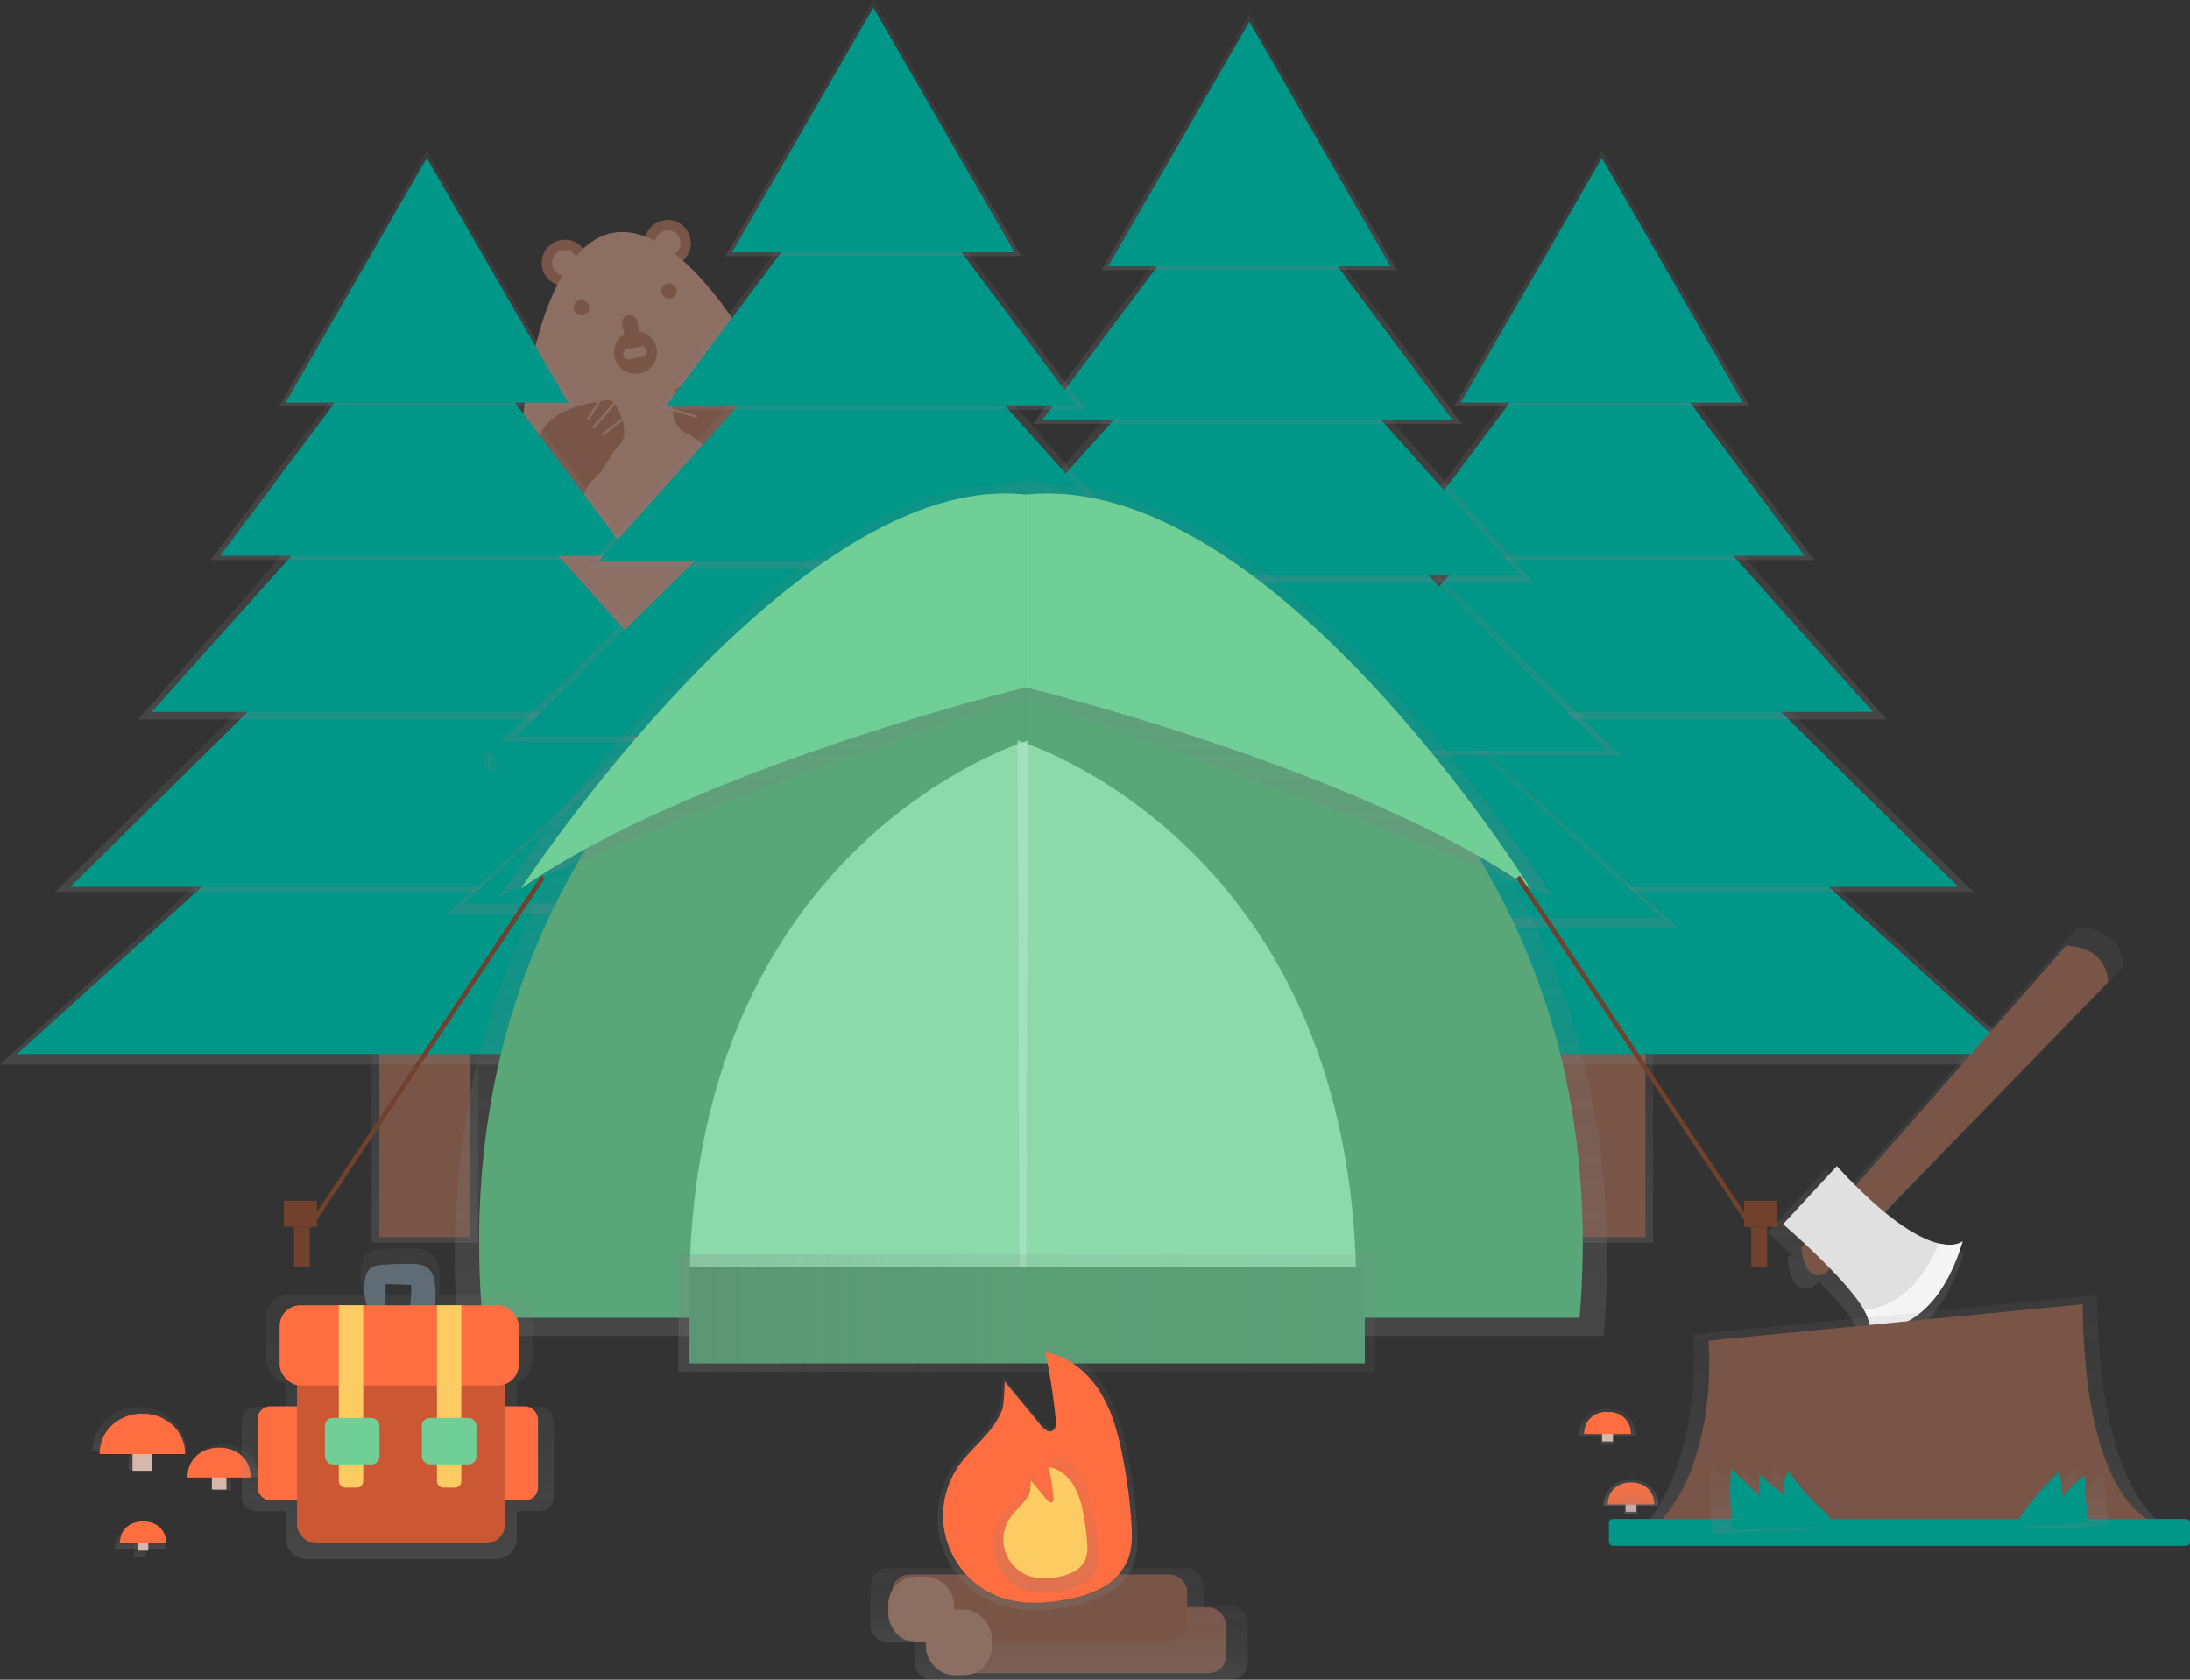 <svg id="e425768e-e1b8-4bb0-a9ef-effd481e7a60" data-name="Layer 1" xmlns="http://www.w3.org/2000/svg" xmlns:xlink="http://www.w3.org/1999/xlink" width="896.06" height="687.33" viewBox="0 0 896.06 687.33"><rect x="0" y="0" width="896.06" height="687.33" fill="#333333" stroke="none"/><defs><linearGradient id="2aeb8dc5-f2f4-42da-89eb-81319b5e8679" x1="173.84" y1="508.56" x2="173.84" y2="378.95" gradientUnits="userSpaceOnUse"><stop offset="0" stop-color="gray" stop-opacity="0.25"/><stop offset="0.54" stop-color="gray" stop-opacity="0.12"/><stop offset="1" stop-color="gray" stop-opacity="0.1"/></linearGradient><linearGradient id="5264485c-47e0-498c-b166-99696eb732df" x1="175" y1="435.61" x2="175" y2="275.03" xlink:href="#2aeb8dc5-f2f4-42da-89eb-81319b5e8679"/><linearGradient id="7ce3fd2d-2c7c-4869-9578-d8155f523fb5" x1="174.62" y1="364.98" x2="174.62" y2="214.89" xlink:href="#2aeb8dc5-f2f4-42da-89eb-81319b5e8679"/><linearGradient id="ae62f15b-4873-4587-8a26-7cc7841c6049" x1="173.84" y1="294.36" x2="173.84" y2="160.36" xlink:href="#2aeb8dc5-f2f4-42da-89eb-81319b5e8679"/><linearGradient id="b2a49835-6ed0-424d-b05c-f72baa8bc2b8" x1="173.84" y1="229.17" x2="173.84" y2="112" xlink:href="#2aeb8dc5-f2f4-42da-89eb-81319b5e8679"/><linearGradient id="f3a81baa-5009-479a-afc0-abf74a11804c" x1="174.62" y1="166.31" x2="174.62" y2="61.54" xlink:href="#2aeb8dc5-f2f4-42da-89eb-81319b5e8679"/><linearGradient id="9208acfb-5924-4b7d-81b1-924ff18a20e9" x1="654.63" y1="508.56" x2="654.63" y2="378.95" xlink:href="#2aeb8dc5-f2f4-42da-89eb-81319b5e8679"/><linearGradient id="24ccdec9-bc26-4104-82a1-70620f8c8927" x1="655.8" y1="435.61" x2="655.8" y2="275.03" xlink:href="#2aeb8dc5-f2f4-42da-89eb-81319b5e8679"/><linearGradient id="78e9e5a3-ec4b-4df9-b053-5aa5311c9aea" x1="655.41" y1="364.98" x2="655.41" y2="214.89" xlink:href="#2aeb8dc5-f2f4-42da-89eb-81319b5e8679"/><linearGradient id="7d606cbe-fbaf-4d56-ac36-c6e692daf817" x1="654.63" y1="294.36" x2="654.63" y2="160.36" xlink:href="#2aeb8dc5-f2f4-42da-89eb-81319b5e8679"/><linearGradient id="e09c074f-9759-4ce5-a305-91698ea3450b" x1="654.63" y1="229.17" x2="654.63" y2="112" xlink:href="#2aeb8dc5-f2f4-42da-89eb-81319b5e8679"/><linearGradient id="0dbb8e20-dfc2-4ece-a696-b4f79f27d6db" x1="655.41" y1="166.31" x2="655.41" y2="61.54" xlink:href="#2aeb8dc5-f2f4-42da-89eb-81319b5e8679"/><linearGradient id="39ea31fe-97d9-424a-b897-681484c25de6" x1="648.37" y1="478.86" x2="654.2" y2="478.86" xlink:href="#2aeb8dc5-f2f4-42da-89eb-81319b5e8679"/><linearGradient id="7959b7e1-1f91-4af7-a92c-ebc3cc403f83" x1="510.39" y1="452.78" x2="510.39" y2="323.18" xlink:href="#2aeb8dc5-f2f4-42da-89eb-81319b5e8679"/><linearGradient id="03210fe5-8a86-4a90-8ba1-ef86bd009650" x1="511.56" y1="379.83" x2="511.56" y2="219.26" xlink:href="#2aeb8dc5-f2f4-42da-89eb-81319b5e8679"/><linearGradient id="f1cfbfae-7195-41e2-b72b-f25913fdc181" x1="511.17" y1="309.21" x2="511.17" y2="159.12" xlink:href="#2aeb8dc5-f2f4-42da-89eb-81319b5e8679"/><linearGradient id="641de2d7-703c-40ed-80b1-3aaa8963e6f8" x1="510.39" y1="238.59" x2="510.39" y2="104.59" xlink:href="#2aeb8dc5-f2f4-42da-89eb-81319b5e8679"/><linearGradient id="a94dea85-0d1e-4955-8b77-ab621823328b" x1="510.39" y1="173.4" x2="510.39" y2="56.23" xlink:href="#2aeb8dc5-f2f4-42da-89eb-81319b5e8679"/><linearGradient id="66eaefd3-b901-4680-aa9c-3288fae98358" x1="511.17" y1="110.54" x2="511.17" y2="5.77" xlink:href="#2aeb8dc5-f2f4-42da-89eb-81319b5e8679"/><linearGradient id="c249db7d-418e-40e6-87c4-67eb15c11289" x1="504.13" y1="423.09" x2="509.96" y2="423.09" xlink:href="#2aeb8dc5-f2f4-42da-89eb-81319b5e8679"/><linearGradient id="d2763b0f-e189-45d9-9318-5fd544dc40a6" x1="356.54" y1="447.02" x2="356.54" y2="317.41" xlink:href="#2aeb8dc5-f2f4-42da-89eb-81319b5e8679"/><linearGradient id="34bcbc05-5472-4c3a-b6cd-acd4501fe98a" x1="357.7" y1="374.06" x2="357.7" y2="213.49" xlink:href="#2aeb8dc5-f2f4-42da-89eb-81319b5e8679"/><linearGradient id="37c38eb1-0e36-46c4-b127-40ded4c8fd62" x1="357.32" y1="303.44" x2="357.32" y2="153.35" xlink:href="#2aeb8dc5-f2f4-42da-89eb-81319b5e8679"/><linearGradient id="c18615f9-678d-4c51-a921-41d2a62a658e" x1="356.54" y1="232.82" x2="356.54" y2="98.82" xlink:href="#2aeb8dc5-f2f4-42da-89eb-81319b5e8679"/><linearGradient id="22d31945-22e8-4342-9f3f-89a7a5ca9cd7" x1="356.54" y1="167.63" x2="356.54" y2="50.46" xlink:href="#2aeb8dc5-f2f4-42da-89eb-81319b5e8679"/><linearGradient id="d38b22ba-de66-4f66-8fbb-510d44ea5137" x1="357.32" y1="104.77" x2="357.32" y2="0" xlink:href="#2aeb8dc5-f2f4-42da-89eb-81319b5e8679"/><linearGradient id="80b2a749-df95-46aa-be7d-c6dfb31181a8" x1="350.28" y1="417.32" x2="356.1" y2="417.32" xlink:href="#2aeb8dc5-f2f4-42da-89eb-81319b5e8679"/><linearGradient id="33f5635e-2ff3-4706-9283-95f13b7b7d82" x1="455.25" y1="652.3" x2="455.25" y2="300.61" xlink:href="#2aeb8dc5-f2f4-42da-89eb-81319b5e8679"/><linearGradient id="8dad735c-e4da-43ee-80a5-a0f8de857de5" x1="691" y1="652.3" x2="691" y2="300.61" xlink:href="#2aeb8dc5-f2f4-42da-89eb-81319b5e8679"/><linearGradient id="4e1487e5-b036-41f3-a568-7528f64b7d5e" x1="464.23" y1="472.89" x2="464.23" y2="304" xlink:href="#2aeb8dc5-f2f4-42da-89eb-81319b5e8679"/><linearGradient id="b8ac74d3-8d11-4942-8b11-8a3856f925c1" x1="679.95" y1="472.89" x2="679.95" y2="304" xlink:href="#2aeb8dc5-f2f4-42da-89eb-81319b5e8679"/><linearGradient id="8dd9e2e3-8647-46eb-b6f3-8db964c23c7f" x1="277.56" y1="537.36" x2="562.56" y2="537.36" xlink:href="#2aeb8dc5-f2f4-42da-89eb-81319b5e8679"/><linearGradient id="5f5812e0-ae7d-4548-ba5f-79894ec9f542" x1="56.95" y1="601.39" x2="56.95" y2="589.5" xlink:href="#2aeb8dc5-f2f4-42da-89eb-81319b5e8679"/><linearGradient id="c5770d17-63d2-4d5e-b09c-473d50d8bf7e" x1="209.39" y1="699.54" x2="209.39" y2="681.44" xlink:href="#2aeb8dc5-f2f4-42da-89eb-81319b5e8679"/><linearGradient id="268d5ad1-5579-4b97-a016-93516cd04961" x1="91.37" y1="609.81" x2="91.37" y2="600.99" xlink:href="#2aeb8dc5-f2f4-42da-89eb-81319b5e8679"/><linearGradient id="51b1176e-9928-4b6c-8c02-5341be7a68e1" x1="243.81" y1="710.06" x2="243.81" y2="696.64" xlink:href="#2aeb8dc5-f2f4-42da-89eb-81319b5e8679"/><linearGradient id="11151565-498b-4b32-9a19-25815eb6aad9" x1="57.27" y1="637.18" x2="57.27" y2="630.72" xlink:href="#2aeb8dc5-f2f4-42da-89eb-81319b5e8679"/><linearGradient id="7a751a0e-d48d-4c8c-b419-7cb4ad9444e2" x1="209.71" y1="739.54" x2="209.71" y2="729.7" xlink:href="#2aeb8dc5-f2f4-42da-89eb-81319b5e8679"/><linearGradient id="562be72e-8bf4-40bd-947e-61f681cb9117" x1="948.46" y1="657.19" x2="948.46" y2="485" xlink:href="#2aeb8dc5-f2f4-42da-89eb-81319b5e8679"/><linearGradient id="30f7acee-823b-40b3-8698-6a642a3e1abc" x1="930.4" y1="735.6" x2="930.4" y2="635.59" xlink:href="#2aeb8dc5-f2f4-42da-89eb-81319b5e8679"/><linearGradient id="c751d453-bf78-4202-89ee-392e8fa5d1a2" x1="874.83" y1="733.27" x2="874.83" y2="705.21" xlink:href="#2aeb8dc5-f2f4-42da-89eb-81319b5e8679"/><linearGradient id="239efde3-48b0-4f40-9e00-a0daf4d0410e" x1="998.18" y1="731.32" x2="998.18" y2="706.37" xlink:href="#2aeb8dc5-f2f4-42da-89eb-81319b5e8679"/><linearGradient id="b6de43d3-448a-47fc-88c5-c3acba5bf677" x1="657.72" y1="591.17" x2="657.72" y2="583.87" xlink:href="#2aeb8dc5-f2f4-42da-89eb-81319b5e8679"/><linearGradient id="a2b733b5-96b5-4560-b2e2-f94d3967507e" x1="810.17" y1="693.1" x2="810.17" y2="682" xlink:href="#2aeb8dc5-f2f4-42da-89eb-81319b5e8679"/><linearGradient id="97dde24d-f104-4cf5-be5e-18469c0c6217" x1="667.34" y1="619.69" x2="667.34" y2="612.72" xlink:href="#2aeb8dc5-f2f4-42da-89eb-81319b5e8679"/><linearGradient id="a6ce9e11-a4ac-4630-b5ab-be42393ba6a6" x1="819.78" y1="721.79" x2="819.78" y2="711.17" xlink:href="#2aeb8dc5-f2f4-42da-89eb-81319b5e8679"/><linearGradient id="a75d72e5-7b1e-4d5c-b2ce-b44a73c19856" x1="315.19" y1="743.58" x2="315.19" y2="616.39" xlink:href="#2aeb8dc5-f2f4-42da-89eb-81319b5e8679"/><linearGradient id="7389d884-6ef5-4de9-a0c5-b6e3daf3b501" x1="424.35" y1="672.11" x2="424.35" y2="641.69" xlink:href="#2aeb8dc5-f2f4-42da-89eb-81319b5e8679"/><linearGradient id="897475f9-2f1b-49dd-853d-680e189f6ca6" x1="442.33" y1="687.33" x2="442.33" y2="656.9" xlink:href="#2aeb8dc5-f2f4-42da-89eb-81319b5e8679"/><linearGradient id="1f809811-acb7-4a71-a27d-80abb7650b26" x1="576.95" y1="764.51" x2="576.95" y2="656" xlink:href="#2aeb8dc5-f2f4-42da-89eb-81319b5e8679"/><linearGradient id="d12f7cdb-fb69-4717-9cf2-638e031481bf" x1="580.16" y1="757.45" x2="580.16" y2="700" xlink:href="#2aeb8dc5-f2f4-42da-89eb-81319b5e8679"/></defs><title>camping</title><circle cx="383.58" cy="213.23" r="9.48" transform="translate(-185.81 -29.37) rotate(-10.89)" fill="#795548"/><circle cx="383.58" cy="213.23" r="5.27" transform="translate(-185.81 -29.37) rotate(-10.89)" fill="#8d6e63"/><circle cx="425.63" cy="205.14" r="9.48" transform="translate(-183.52 -21.57) rotate(-10.89)" fill="#795548"/><circle cx="425.63" cy="205.14" r="5.27" transform="translate(-183.52 -21.57) rotate(-10.89)" fill="#8d6e63"/><path d="M492,330.72c10.87,56.54-15.49,68.4-49.57,75s-63,5.33-73.84-51.22.38-147,34.46-153.55S481.09,274.18,492,330.72Z" transform="translate(-152.44 -105.64)" fill="#8d6e63"/><circle cx="390.33" cy="231.59" r="3.16" transform="translate(-189.15 -27.76) rotate(-10.89)" fill="#795548"/><circle cx="426.18" cy="224.7" r="3.16" transform="translate(-187.2 -21.11) rotate(-10.89)" fill="#795548"/><circle cx="412.43" cy="249.86" r="8.78" transform="translate(-192.2 -23.26) rotate(-10.89)" fill="#795548"/><rect x="407.35" y="234.6" width="6.32" height="10.53" rx="2.99" ry="2.99" transform="translate(-190.35 -23.8) rotate(-10.89)" fill="#795548"/><path d="M354.84,319.2a15.76,15.76,0,0,1-4.73-15.58,18.81,18.81,0,0,1,11-12.38c3.59-1.51,7.79-2.12,10.43-5a32.14,32.14,0,0,0,3.11-4.87c5.09-8,15.58-10.25,24.95-11.77a5.29,5.29,0,0,1,3,.09,5.13,5.13,0,0,1,2.14,2.38c2.79,4.94,4.87,11.7,1,15.83-4.07,4.31-6,10.3-10.57,14.05-3.18,2.6-3.91,7.06-5.28,10.94C386,323.63,366.11,328.77,354.84,319.2Z" transform="translate(-152.44 -105.64)" fill="#795548"/><path d="M491.62,292.9a15.76,15.76,0,0,0-1.39-16.22,18.81,18.81,0,0,0-14.78-7.43c-3.89-.07-8,.92-11.54-.75a32.14,32.14,0,0,1-4.69-3.37c-7.7-5.56-18.27-3.74-27.54-1.68a5.29,5.29,0,0,0-2.73,1.19,5.13,5.13,0,0,0-1.11,3c-.76,5.63-.18,12.67,5,15.06,5.38,2.49,9.37,7.35,15,9.13,3.92,1.24,6.26,5.11,9,8.2C464.3,308.58,484.71,306,491.62,292.9Z" transform="translate(-152.44 -105.64)" fill="#795548"/><rect x="380.5" y="351.88" width="48.09" height="83.9" rx="22.78" ry="22.78" transform="matrix(0.68, -0.73, 0.73, 0.68, -311.91, 313.57)" fill="#795548"/><rect x="380.5" y="363.59" width="48.09" height="60.48" rx="22.78" ry="22.78" transform="translate(-311.91 313.57) rotate(-46.81)" fill="#8d6e63"/><rect x="449.1" y="338.69" width="48.09" height="83.9" rx="22.78" ry="22.78" transform="translate(588.31 820.1) rotate(-154.96)" fill="#795548"/><rect x="449.1" y="350.39" width="48.09" height="60.48" rx="22.78" ry="22.78" transform="translate(588.31 820.1) rotate(-154.96)" fill="#8d6e63"/><circle cx="391.08" cy="380.51" r="3.86" transform="translate(-217.26 -24.94) rotate(-10.89)" fill="#795548"/><circle cx="389.08" cy="390.55" r="3.86" transform="translate(-219.19 -25.14) rotate(-10.89)" fill="#795548"/><circle cx="401.42" cy="378.52" r="3.86" transform="translate(-216.7 -23.02) rotate(-10.89)" fill="#795548"/><circle cx="480.71" cy="363.27" r="3.86" transform="translate(-212.39 -8.32) rotate(-10.89)" fill="#795548"/><circle cx="486.29" cy="371.85" r="3.86" transform="translate(-213.91 -7.11) rotate(-10.89)" fill="#795548"/><circle cx="470.37" cy="365.26" r="3.86" transform="translate(-212.96 -10.24) rotate(-10.89)" fill="#795548"/><line x1="240.58" y1="171.55" x2="245.24" y2="164.21" fill="none" stroke="#8d6e63" stroke-miterlimit="10"/><line x1="242.68" y1="175.07" x2="251.38" y2="165.11" fill="none" stroke="#8d6e63" stroke-miterlimit="10"/><line x1="246.45" y1="177.92" x2="254.55" y2="171.65" fill="none" stroke="#8d6e63" stroke-miterlimit="10"/><line x1="288.15" y1="162.4" x2="281.09" y2="157.32" fill="none" stroke="#8d6e63" stroke-miterlimit="10"/><line x1="287.5" y1="166.46" x2="275.73" y2="160.42" fill="none" stroke="#8d6e63" stroke-miterlimit="10"/><line x1="285.06" y1="170.5" x2="275.21" y2="167.68" fill="none" stroke="#8d6e63" stroke-miterlimit="10"/><rect x="407.37" y="247.96" width="9.83" height="4.21" rx="2" ry="2" transform="translate(-192.25 -23.28) rotate(-10.89)" fill="#8d6e63"/><rect x="152.11" y="378.95" width="43.46" height="129.6" fill="url(#2aeb8dc5-f2f4-42da-89eb-81319b5e8679)"/><rect x="155.21" y="378.95" width="37.25" height="127.28" fill="#795548"/><polygon points="175 275.03 0 435.61 350.01 435.61 175 275.03" fill="url(#5264485c-47e0-498c-b166-99696eb732df)"/><polygon points="175 279.25 6.99 431.31 343.02 431.31 175 279.25" fill="#009688"/><polygon points="174.62 214.9 22.51 364.98 326.73 364.98 174.62 214.9" fill="url(#7ce3fd2d-2c7c-4869-9578-d8155f523fb5)"/><polygon points="174.62 218.98 28.71 362.94 320.52 362.94 174.62 218.98" fill="#009688"/><polygon points="173.84 160.36 56.65 294.36 291.03 294.36 173.84 160.36" fill="url(#ae62f15b-4873-4587-8a26-7cc7841c6049)"/><polygon points="173.84 166.48 62.09 291.3 285.59 291.3 173.84 166.48" fill="#009688"/><polygon points="173.84 112 86.14 229.17 261.54 229.17 173.84 112" fill="url(#b2a49835-6ed0-424d-b05c-f72baa8bc2b8)"/><polygon points="173.84 115.46 90.02 227.44 257.65 227.44 173.84 115.46" fill="#009688"/><polygon points="174.62 61.54 114.13 166.31 235.1 166.31 174.62 61.54" fill="url(#f3a81baa-5009-479a-afc0-abf74a11804c)"/><polygon points="174.62 64.65 116.81 164.76 232.41 164.76 174.62 64.65" fill="#009688"/><rect x="632.9" y="378.95" width="43.46" height="129.6" fill="url(#9208acfb-5924-4b7d-81b1-924ff18a20e9)"/><rect x="636.01" y="378.95" width="37.25" height="127.28" fill="#795548"/><polygon points="655.8 275.03 480.79 435.61 830.8 435.61 655.8 275.03" fill="url(#24ccdec9-bc26-4104-82a1-70620f8c8927)"/><polygon points="655.8 279.25 487.78 431.31 823.81 431.31 655.8 279.25" fill="#009688"/><polygon points="655.41 214.9 503.3 364.98 807.52 364.98 655.41 214.9" fill="url(#78e9e5a3-ec4b-4df9-b053-5aa5311c9aea)"/><polygon points="655.41 218.98 509.51 362.94 801.31 362.94 655.41 218.98" fill="#009688"/><polygon points="654.63 160.36 537.45 294.36 771.82 294.36 654.63 160.36" fill="url(#7d606cbe-fbaf-4d56-ac36-c6e692daf817)"/><polygon points="654.63 166.48 542.88 291.3 766.38 291.3 654.63 166.48" fill="#009688"/><polygon points="654.63 112 566.94 229.17 742.33 229.17 654.63 112" fill="url(#e09c074f-9759-4ce5-a305-91698ea3450b)"/><polygon points="654.63 115.46 570.82 227.44 738.45 227.44 654.63 115.46" fill="#009688"/><polygon points="655.41 61.54 594.92 166.31 715.9 166.31 655.41 61.54" fill="url(#0dbb8e20-dfc2-4ece-a696-b4f79f27d6db)"/><polygon points="655.41 64.65 597.61 164.76 713.21 164.76 655.41 64.65" fill="#009688"/><path d="M654.06,478.3c-.47-2.25-2.13-3.85-3.67-3.55s-2.37,2.43-1.89,4.67,2.13,3.85,3.67,3.55S654.54,480.6,654.06,478.3Z" transform="translate(-152.44 -105.64)" fill="url(#39ea31fe-97d9-424a-b897-681484c25de6)"/><path d="M655.25,476.52c-.47-2.25-2.13-3.85-3.67-3.55s-2.37,2.43-1.89,4.67,2.13,3.85,3.67,3.55S655.72,478.83,655.25,476.52Z" transform="translate(-152.44 -105.64)" fill="#fff"/><rect x="488.66" y="323.18" width="43.46" height="129.6" fill="url(#7959b7e1-1f91-4af7-a92c-ebc3cc403f83)"/><rect x="491.77" y="323.18" width="37.25" height="127.28" fill="#795548"/><polygon points="511.56 219.26 336.56 379.83 686.56 379.83 511.56 219.26" fill="url(#03210fe5-8a86-4a90-8ba1-ef86bd009650)"/><polygon points="511.56 223.48 343.54 375.54 679.58 375.54 511.56 223.48" fill="#009688"/><polygon points="511.17 159.12 359.06 309.21 663.28 309.21 511.17 159.12" fill="url(#f1cfbfae-7195-41e2-b72b-f25913fdc181)"/><polygon points="511.17 163.21 365.27 307.17 657.07 307.17 511.17 163.21" fill="#009688"/><polygon points="510.39 104.59 393.21 238.59 627.58 238.59 510.39 104.59" fill="url(#641de2d7-703c-40ed-80b1-3aaa8963e6f8)"/><polygon points="510.39 110.71 398.64 235.53 622.15 235.53 510.39 110.71" fill="#009688"/><polygon points="510.39 56.23 422.7 173.4 598.09 173.4 510.39 56.23" fill="url(#a94dea85-0d1e-4955-8b77-ab621823328b)"/><polygon points="510.39 59.69 426.58 171.67 594.21 171.67 510.39 59.69" fill="#009688"/><polygon points="511.17 5.77 450.68 110.54 571.66 110.54 511.17 5.77" fill="url(#66eaefd3-b901-4680-aa9c-3288fae98358)"/><polygon points="511.17 8.87 453.37 108.99 568.97 108.99 511.17 8.87" fill="#009688"/><path d="M509.82,422.52c-.47-2.25-2.13-3.85-3.67-3.55s-2.37,2.43-1.89,4.67,2.13,3.85,3.67,3.55S510.3,424.83,509.82,422.52Z" transform="translate(-152.44 -105.64)" fill="url(#c249db7d-418e-40e6-87c4-67eb15c11289)"/><path d="M511,420.75c-.47-2.25-2.13-3.85-3.67-3.55s-2.37,2.43-1.89,4.67,2.13,3.85,3.67,3.55S511.48,423.06,511,420.75Z" transform="translate(-152.44 -105.64)" fill="#fff"/><rect x="334.81" y="317.41" width="43.46" height="129.6" fill="url(#d2763b0f-e189-45d9-9318-5fd544dc40a6)"/><rect x="337.91" y="317.41" width="37.25" height="127.28" fill="#795548"/><polygon points="357.7 213.49 182.7 374.06 532.71 374.06 357.7 213.49" fill="url(#34bcbc05-5472-4c3a-b6cd-acd4501fe98a)"/><polygon points="357.7 217.71 189.69 369.77 525.72 369.77 357.7 217.71" fill="#009688"/><polygon points="357.32 153.35 205.21 303.44 509.43 303.44 357.32 153.35" fill="url(#37c38eb1-0e36-46c4-b127-40ded4c8fd62)"/><polygon points="357.32 157.44 211.42 301.4 503.22 301.4 357.32 157.44" fill="#009688"/><polygon points="356.54 98.82 239.35 232.82 473.73 232.82 356.54 98.82" fill="url(#c18615f9-678d-4c51-a921-41d2a62a658e)"/><polygon points="356.54 104.94 244.79 229.76 468.29 229.76 356.54 104.94" fill="#009688"/><polygon points="356.54 50.46 268.85 167.63 444.24 167.63 356.54 50.46" fill="url(#22d31945-22e8-4342-9f3f-89a7a5ca9cd7)"/><polygon points="356.54 53.91 272.73 165.9 440.36 165.9 356.54 53.91" fill="#009688"/><polygon points="357.32 0 296.83 104.77 417.81 104.77 357.32 0" fill="url(#d38b22ba-de66-4f66-8fbb-510d44ea5137)"/><polygon points="357.32 3.1 299.52 103.22 415.12 103.22 357.32 3.1" fill="#009688"/><path d="M356,416.75c-.47-2.25-2.13-3.85-3.67-3.55s-2.37,2.43-1.89,4.67,2.13,3.85,3.67,3.55S356.44,419.06,356,416.75Z" transform="translate(-152.44 -105.64)" fill="url(#80b2a749-df95-46aa-be7d-c6dfb31181a8)"/><g id="8bb26b3b-0e42-4141-87c2-088765176b2c" data-name="&lt;Group&gt;"><g id="df7e05d6-bfb0-4b21-888a-ad1bc63ad4e7" data-name="&lt;Group&gt;"><path d="M339.88,652.3H572V300.61S317.76,385.21,339.88,652.3Z" transform="translate(-152.44 -105.64)" fill="url(#33f5635e-2ff3-4706-9283-95f13b7b7d82)"/></g><g id="6434d2f1-283b-48c6-b49c-5a911341fbf6" data-name="&lt;Group&gt;"><path d="M808.66,652.3H572V300.61S830.78,385.21,808.66,652.3Z" transform="translate(-152.44 -105.64)" fill="url(#8dad735c-e4da-43ee-80a5-a0f8de857de5)"/></g><path id="69f6c2e0-d74f-47e1-ba0c-e714eebbb96c" data-name="&lt;Path&gt;" d="M349.8,644.86H572.09V308S328.61,389.07,349.8,644.86Z" transform="translate(-152.44 -105.64)" fill="#6fcf97"/><path id="145a524a-f903-4633-916c-ad5f2194af3e" data-name="&lt;Path&gt;" d="M798.74,644.86H572.09V308S819.92,389.07,798.74,644.86Z" transform="translate(-152.44 -105.64)" fill="#6fcf97"/><path id="2dda29ea-49d6-40e8-bfcb-658b537b91b9" data-name="&lt;Path&gt;" d="M349.8,644.86H572.09V308S328.61,389.07,349.8,644.86Z" transform="translate(-152.44 -105.64)" opacity="0.2"/><path id="037b3731-8dd4-4e27-974c-11078b615ea6" data-name="&lt;Path&gt;" d="M798.74,644.86H572.09V308S819.92,389.07,798.74,644.86Z" transform="translate(-152.44 -105.64)" opacity="0.2"/><g id="9185ee7f-7c55-4b97-a0ba-9db6cb9dc18e" data-name="&lt;Group&gt;"><path d="M572.09,390.84S438,434,356.37,472.89c0,0,117.31-179.46,215.72-168.39Z" transform="translate(-152.44 -105.64)" fill="url(#4e1487e5-b036-41f3-a568-7528f64b7d5e)"/></g><g id="a29cde7b-d241-4545-9b14-80c25dfa729c" data-name="&lt;Group&gt;"><path d="M572.09,390.84S714,441,787.81,472.89c0,0-111.29-179.46-215.72-168.39Z" transform="translate(-152.44 -105.64)" fill="url(#b8ac74d3-8d11-4942-8b11-8a3856f925c1)"/></g><path id="9cc20e3b-19df-4674-93bb-68c3db6c5874" data-name="&lt;Path&gt;" d="M572.09,386.91s-136,33-206.58,82.4c0,0,112.34-171.85,206.58-161.26Z" transform="translate(-152.44 -105.64)" fill="#6fcf97"/><path id="83e6f4d9-0446-46a5-97b1-423db6a20b45" data-name="&lt;Path&gt;" d="M572.09,386.91s136,33,206.58,82.4c0,0-106.57-171.85-206.58-161.26Z" transform="translate(-152.44 -105.64)" fill="#6fcf97"/><path id="62d2fffd-afa8-4060-b479-3511a1f8248a" data-name="&lt;Path&gt;" d="M573.15,408.61s-135.07,40.08-138.6,218.94H572.27Z" transform="translate(-152.44 -105.64)" fill="#6fcf97"/><path id="47eb4d53-5783-4551-b59f-ef5bf0b8b09b" data-name="&lt;Path&gt;" d="M568.74,408.61s135.07,40.08,138.6,218.94H569.62Z" transform="translate(-152.44 -105.64)" fill="#6fcf97"/><path id="7d245f89-3563-4255-8cab-ab739b10c7b0" data-name="&lt;Path&gt;" d="M573.15,408.61s-135.07,40.08-138.6,218.94H572.27Z" transform="translate(-152.44 -105.64)" fill="#fff" opacity="0.2"/><path id="08c0c29d-4c88-4978-975a-a6e23ef13861" data-name="&lt;Path&gt;" d="M568.74,408.61s135.07,40.08,138.6,218.94H569.62Z" transform="translate(-152.44 -105.64)" fill="#fff" opacity="0.2"/><rect id="c6f531e8-d5e7-4bc0-96d6-fd5432bced81" data-name="&lt;Rectangle&gt;" x="282.11" y="518.46" width="276.32" height="39.43" fill="#6fcf97"/><g id="2ef90f71-5fa8-4f0b-9e6a-7a1a3526336c" data-name="&lt;Rectangle&gt;"><rect x="277.56" y="513.36" width="285" height="48" fill="url(#8dd9e2e3-8647-46eb-b6f3-8db964c23c7f)"/></g><rect id="a3ba567a-6b73-44f6-b018-194e2bc0f369" data-name="&lt;Rectangle&gt;" x="282.11" y="518.46" width="276.32" height="39.43" opacity="0.2"/><rect id="b860a54d-33f9-42b8-a220-096badeddca3" data-name="&lt;Rectangle&gt;" x="116.14" y="491.38" width="13.54" height="10.59" fill="#71412d"/><rect id="553ced74-0eba-4709-a470-8254a35fe532" data-name="&lt;Rectangle&gt;" x="120.26" y="501.98" width="6.47" height="16.48" fill="#71412d"/><line id="da0f9312-707b-46fa-87e4-286cae5e799b" data-name="&lt;Path&gt;" x1="222.18" y1="358.85" x2="126.73" y2="501.98" fill="none" stroke="#71412d" stroke-miterlimit="10" stroke-width="1.84"/><rect id="cda07e4d-7b35-47d3-8f52-438b55afca6a" data-name="&lt;Rectangle&gt;" x="866.05" y="597.02" width="13.54" height="10.59" transform="translate(1593.2 1099) rotate(-180)" fill="#71412d"/><rect id="0fc4bda9-f498-4f43-a16d-40ab50b84fbe" data-name="&lt;Rectangle&gt;" x="868.99" y="607.62" width="6.47" height="16.48" transform="translate(1592.02 1126.07) rotate(-180)" fill="#71412d"/><line id="af31570d-cdb8-465c-a06a-b9295b8aecdd" data-name="&lt;Path&gt;" x1="621.11" y1="358.85" x2="716.55" y2="501.98" fill="none" stroke="#71412d" stroke-miterlimit="10" stroke-width="1.84"/></g><g id="fa0fdb7b-4cf8-450d-ab98-89530f4bb825" data-name="&lt;Group&gt;"><g id="ba475202-7232-43f0-85bc-479f70976891" data-name="&lt;Rectangle&gt;"><rect x="52.56" y="589.5" width="8.79" height="11.9" fill="url(#5f5812e0-ae7d-4548-ba5f-79894ec9f542)"/></g><g id="5eb20aef-bf2d-4e50-a269-6dcb22fccdf8" data-name="&lt;Group&gt;"><path d="M209.39,681.44c-10.57,0-19.14,7.58-19.14,18.1h38.27C228.53,689,220,681.44,209.39,681.44Z" transform="translate(-152.44 -105.64)" fill="url(#c5770d17-63d2-4d5e-b09c-473d50d8bf7e)"/></g></g><g id="0a391204-86cb-41f7-82df-89ecb79af71c" data-name="&lt;Group&gt;"><g id="9e433e1b-38d8-4158-a060-40de31263134" data-name="&lt;Rectangle&gt;"><rect x="88.11" y="600.99" width="6.52" height="8.82" fill="url(#268d5ad1-5579-4b97-a016-93516cd04961)"/></g><g id="e2f8138b-7e28-4ef7-8761-42467cf693d8" data-name="&lt;Group&gt;"><path d="M243.81,696.64c-7.84,0-14.19,5-14.19,13.43H258C258,701.64,251.65,696.64,243.81,696.64Z" transform="translate(-152.44 -105.64)" fill="url(#51b1176e-9928-4b6c-8c02-5341be7a68e1)"/></g></g><g id="42e8e7b5-5189-4f60-a760-8110437957b8" data-name="&lt;Group&gt;"><g id="b1dbe406-ef7f-4dda-b90c-a7e1f55b112f" data-name="&lt;Rectangle&gt;"><rect x="54.88" y="630.72" width="4.78" height="6.46" fill="url(#11151565-498b-4b32-9a19-25815eb6aad9)"/></g><g id="26632a58-b0f0-4715-9a28-9e63eab31da1" data-name="&lt;Group&gt;"><path d="M209.71,729.7c-5.74,0-10.4,3.52-10.4,9.84h20.8C220.11,733.22,215.45,729.7,209.71,729.7Z" transform="translate(-152.44 -105.64)" fill="url(#7a751a0e-d48d-4c8c-b419-7cb4ad9444e2)"/></g></g><g id="e2128844-49a5-418e-aef5-3c432d54a032" data-name="&lt;Group&gt;"><rect id="9c5a7699-363f-4f4a-8ce1-72d67e557cdd" data-name="&lt;Rectangle&gt;" x="54.21" y="590.97" width="8.03" height="10.87" fill="#d5b7ac"/><g id="d98398a2-d592-4070-9a58-411d56b3a9c3" data-name="&lt;Group&gt;"><path d="M210.67,684.09c-9.65,0-17.48,6.92-17.48,16.54h35C228.15,691,220.32,684.09,210.67,684.09Z" transform="translate(-152.44 -105.64)" fill="#ff6e40"/></g></g><g id="9ba76c4c-4337-4e3d-abc5-1ec38f24cdf5" data-name="&lt;Group&gt;"><rect id="e673e0d8-e0cb-4868-bede-a6a3c7640c07" data-name="&lt;Rectangle&gt;" x="86.69" y="601.47" width="5.96" height="8.06" fill="#d5b7ac"/><g id="d102454e-3d73-41ee-a823-72c5ccb066bf" data-name="&lt;Group&gt;"><path d="M242.11,698c-7.16,0-13,4.57-13,12.26h25.93C255.07,702.55,249.27,698,242.11,698Z" transform="translate(-152.44 -105.64)" fill="#ff6e40"/></g></g><g id="86260897-4ee7-485c-8726-c80bbbaeee6f" data-name="&lt;Group&gt;"><rect id="8dbafb00-1716-4a42-8cad-c7c5f46d8fd4" data-name="&lt;Rectangle&gt;" x="56.33" y="628.62" width="4.36" height="5.9" fill="#d5b7ac"/><g id="2904cd16-bfbe-4a93-b7d4-4a95fa92ed95" data-name="&lt;Group&gt;"><path d="M211,728.18c-5.25,0-9.5,3.22-9.5,9h19C220.46,731.4,216.2,728.18,211,728.18Z" transform="translate(-152.44 -105.64)" fill="#ff6e40"/></g></g><g id="7a8fe5ea-afc4-45c7-b731-c2ef42eb1304" data-name="&lt;Group&gt;"><g id="0756d2d1-055d-4383-87ff-5c3fabe44256" data-name="&lt;Group&gt;"><g id="b541e249-06cf-4cf0-bcc0-97f6c7f6f43e" data-name="&lt;Group&gt;"><path d="M1021.34,501.41s1-15.45-18.83-16.41L908.13,592.76c-2.68-2.67-5.48-5.59-8.43-8.81L875.57,610s4.17,3.57,9.76,8.78l-1.56,1.78s1,16,10.62,11.65l2.29-2.36c6.17,6.36,12.08,13.15,15.2,18.58h0c2,3.53,2.86,6.49,1.82,8.39,0,0,28.48,6.76,42.48-39.1,0,0-3.07,2.75-10.7.92h0c-5.53-1.33-13.45-5.07-24.33-14Z" transform="translate(-152.44 -105.64)" fill="url(#562be72e-8bf4-40bd-947e-61f681cb9117)"/><path id="423b6f1a-0186-4716-afb1-3114b0b7eaf1" data-name="&lt;Path&gt;" d="M997.73,492.63,889.5,616.19s.88,14.58,9.68,10.62l115.71-119.23S1015.77,493.51,997.73,492.63Z" transform="translate(-152.44 -105.64)" fill="#795548"/><path id="fef1bb45-a6e7-4d3c-8471-cb803ca308d4" data-name="&lt;Path&gt;" d="M904,582.82l-22,23.76s39.6,33.88,34.76,42.67c0,0,26,6.16,38.72-35.64C955.49,613.61,942.74,625.05,904,582.82Z" transform="translate(-152.44 -105.64)" fill="#e0e0e0"/><path id="da6f23a1-deb2-4e98-b373-cd11033ab033" data-name="&lt;Path&gt;" d="M945.74,614.45c-9.5,22.7-23.33,26.75-30.63,27.16,1.84,3.21,2.62,5.92,1.67,7.64,0,0,26,6.16,38.72-35.64C955.49,613.61,952.69,616.12,945.74,614.45Z" transform="translate(-152.44 -105.64)" fill="#f5f5f5"/></g><g id="014d9822-8cd3-4ce5-9345-d198fba1f6ba" data-name="&lt;Group&gt;"><g id="9bfb9b5d-e090-461d-a4f2-82293bf39e2c" data-name="&lt;Group&gt;"><path d="M845.22,651.69s5.09,56.78-25.43,83.9l221.2-4.24s-29.66-8.48-30.51-95.77Z" transform="translate(-152.44 -105.64)" fill="url(#30f7acee-823b-40b3-8698-6a642a3e1abc)"/></g><path id="139077b4-85cb-47c7-a225-5fbe7126e55b" data-name="&lt;Path&gt;" d="M851.53,654.21s4.71,52.58-23.54,77.69L1032.81,728s-27.47-7.85-28.25-88.67Z" transform="translate(-152.44 -105.64)" fill="#795548"/><g id="5ffec6e4-7d00-446d-9c43-6b9a677e0c47" data-name="&lt;Group&gt;"><rect id="f7c33102-fd31-44a7-a87c-602245817335" data-name="&lt;Rectangle&gt;" x="658.29" y="621.55" width="237.77" height="10.99" rx="1.56" ry="1.56" fill="#009688"/><g id="d91b7685-ff4c-429e-9fbd-70dd7d0cfa3b" data-name="&lt;Group&gt;"><path d="M878.6,706.42a15.81,15.81,0,0,0-2.1,10.87l-11.34-9.58.42,9.95-13.1-12.45a139.4,139.4,0,0,0,.82,28.06L874,732.14c6.42-.35,13.87.28,20.13-1.15,8.07-1.84-.53-7.23-3.43-10.19A127,127,0,0,1,878.6,706.42Z" transform="translate(-152.44 -105.64)" fill="url(#c751d453-bf78-4202-89ee-392e8fa5d1a2)"/></g><g id="2480d930-aa49-40f4-bd6a-0eeac17fe91a" data-name="&lt;Group&gt;"><path d="M1014,708.24a31.54,31.54,0,0,0-10.3,10.2l-1.62-12.07a130.63,130.63,0,0,0-20.75,24.95c9.85-.41,20-.18,29.76-1.24,5.06-.55,3.94-2.77,3.35-7.15A70.52,70.52,0,0,1,1014,708.24Z" transform="translate(-152.44 -105.64)" fill="url(#239efde3-48b0-4f40-9e00-a0daf4d0410e)"/></g><path id="fe56bd75-e52d-48dc-9ab1-9af4904f22d1" data-name="&lt;Path&gt;" d="M884.2,707.72a14.2,14.2,0,0,0-1.89,9.76l-10.19-8.6.37,8.93-11.77-11.18a125.2,125.2,0,0,0,.74,25.2l18.64-1c5.76-.31,12.46.25,18.08-1,7.25-1.65-.47-6.49-3.08-9.15A114.11,114.11,0,0,1,884.2,707.72Z" transform="translate(-152.44 -105.64)" fill="#009688"/><path id="20e75019-1b3e-4e6b-b01e-6404b7b79675" data-name="&lt;Path&gt;" d="M1005.82,709.36a28.32,28.32,0,0,0-9.25,9.16l-1.45-10.84a117.33,117.33,0,0,0-18.64,22.41c8.84-.37,17.93-.16,26.73-1.11,4.55-.49,3.54-2.49,3-6.42A63.34,63.34,0,0,1,1005.82,709.36Z" transform="translate(-152.44 -105.64)" fill="#009688"/></g></g></g><g id="5588be62-33ec-4b49-a57d-f4347553f191" data-name="&lt;Group&gt;"><g id="9463608a-fa9d-4bb3-a40e-7c3a5bd69d41" data-name="&lt;Rectangle&gt;"><rect x="655.03" y="583.87" width="5.39" height="7.3" fill="url(#b6de43d3-448a-47fc-88c5-c3acba5bf677)"/></g><g id="7f4a5505-0aee-4be4-baf4-76320ba3549d" data-name="&lt;Group&gt;"><path d="M821.9,693.1c0-7.13-5.25-11.1-11.74-11.1s-11.74,4-11.74,11.1H821.9" transform="translate(-152.44 -105.64)" fill="url(#a2b733b5-96b5-4560-b2e2-f94d3967507e)"/></g><g id="69a9d3db-5b07-4b57-b668-fb794b5803cc" data-name="&lt;Rectangle&gt;"><rect x="655.03" y="583.87" width="5.39" height="7.3" fill="url(#b6de43d3-448a-47fc-88c5-c3acba5bf677)"/></g><g id="795a8c55-7284-4794-88d9-ea1fcd7c580d" data-name="&lt;Group&gt;"><path d="M810.17,682c-6.48,0-11.74,4-11.74,11.1H821.9C821.9,686,816.65,682,810.17,682Z" transform="translate(-152.44 -105.64)" fill="url(#a2b733b5-96b5-4560-b2e2-f94d3967507e)"/></g><rect id="a84968a1-a40e-4f3e-9659-1d00b2d59af3" data-name="&lt;Rectangle&gt;" x="655.54" y="583.85" width="4.36" height="5.9" fill="#d5b7ac"/><g id="411dfd24-d3da-4939-9e3a-1226a91c2d31" data-name="&lt;Group&gt;"><path d="M819.66,692.4c0-5.77-4.25-9-9.5-9s-9.5,3.22-9.5,9h19" transform="translate(-152.44 -105.64)" fill="#ff6e40"/></g><polyline id="776db357-b46b-4ab3-8529-2bc315c42179" data-name="&lt;Path&gt;" points="664.76 619.69 664.76 612.72 669.92 612.72 669.92 619.69" fill="url(#97dde24d-f104-4cf5-be5e-18469c0c6217)"/><g id="2c5c7e45-de76-4bf0-891f-b1705414b59e" data-name="&lt;Group&gt;"><path d="M831,721.79c0-6.81-5-10.61-11.22-10.61s-11.22,3.8-11.22,10.61" transform="translate(-152.44 -105.64)" fill="url(#a6ce9e11-a4ac-4630-b5ab-be42393ba6a6)"/></g><polyline id="0abdaab1-c5ed-4b32-b7e2-88de714a4797" data-name="&lt;Path&gt;" points="664.76 619.69 664.76 612.72 669.92 612.72 669.92 619.69" fill="url(#97dde24d-f104-4cf5-be5e-18469c0c6217)"/><g id="89d65900-f186-49b8-b59b-c62612bbcff7" data-name="&lt;Group&gt;"><path d="M819.78,711.17c-6.2,0-11.22,3.8-11.22,10.61H831C831,715,826,711.17,819.78,711.17Z" transform="translate(-152.44 -105.64)" fill="url(#a6ce9e11-a4ac-4630-b5ab-be42393ba6a6)"/></g><polyline id="b9c1934d-c6a9-46b2-b251-3b49d4fd9fbe" data-name="&lt;Path&gt;" points="665.16 618.61 665.16 612.7 669.52 612.7 669.52 618.61" fill="#d5b7ac"/><g id="21b53490-a376-4ba0-b035-9ce9dc1d0037" data-name="&lt;Group&gt;"><path d="M829.28,721.25c0-5.77-4.25-9-9.5-9s-9.5,3.22-9.5,9" transform="translate(-152.44 -105.64)" fill="#ff6e40"/></g><rect id="1701b259-2765-41ac-92db-685b4eb8f41e" data-name="&lt;Rectangle&gt;" x="655.54" y="583.85" width="4.36" height="5.9" fill="#d5b7ac"/><g id="0e9a1f6a-b514-4953-9a10-aa6853ba7474" data-name="&lt;Group&gt;"><path d="M810.17,683.41c-5.25,0-9.5,3.22-9.5,9h19C819.66,686.63,815.41,683.41,810.17,683.41Z" transform="translate(-152.44 -105.64)" fill="#ff6e40"/></g></g><g id="e0f229d9-6936-444e-a045-40216f6d1d14" data-name="&lt;Group&gt;"><g id="b66f5cad-0103-4d1c-ac9a-eeafaf86914a" data-name="&lt;Rectangle&gt;"><rect x="664.76" y="612.72" width="5.15" height="6.97" fill="url(#97dde24d-f104-4cf5-be5e-18469c0c6217)"/></g><g id="bb831db5-83eb-4fe9-9043-ecf5fb6cfc8a" data-name="&lt;Group&gt;"><path d="M819.78,711.17c-6.2,0-11.22,3.8-11.22,10.61H831C831,715,826,711.17,819.78,711.17Z" transform="translate(-152.44 -105.64)" fill="url(#a6ce9e11-a4ac-4630-b5ab-be42393ba6a6)"/></g></g></g><path d="M373.16,681.22h-9.22V671.16a9.51,9.51,0,0,0,6.34-8.93v-17.5a9.51,9.51,0,0,0-9.48-9.48H332.19a43.86,43.86,0,0,0-.08-9.46c-.32-2.69-1-5.56-3.06-7.34s-5.26-2-8.11-2.06q-6.31,0-12.61.43c-2.08.15-4.32.42-5.84,1.85-3,2.82-2.75,10.76-2,14.43a5.8,5.8,0,0,0,.89,2.14H270.89a9.51,9.51,0,0,0-9.48,9.48v17.5a9.51,9.51,0,0,0,7.93,9.34v9.65H257.21a5.86,5.86,0,0,0-5.84,5.84v31.13a5.86,5.86,0,0,0,5.84,5.84h12.13V735a8.65,8.65,0,0,0,8.62,8.62h77.36a8.65,8.65,0,0,0,8.62-8.62V724h9.22a5.86,5.86,0,0,0,5.84-5.84V687.06A5.86,5.86,0,0,0,373.16,681.22Zm-63.46-55.66,11.5.38a49.21,49.21,0,0,1-.33,9.3H309.53C309.79,632.06,309.62,628.72,309.71,625.57Z" transform="translate(-152.44 -105.64)" fill="url(#a75d72e5-7b1e-4d5c-b2ce-b44a73c19856)"/><g id="3dd9434e-0028-4bdf-988b-8cd072bde78c" data-name="&lt;Group&gt;"><path id="834043f6-aea5-408a-a3be-b8cab2b40cf4" data-name="&lt;Path&gt;" d="M303.76,624.86c1.37-1.28,3.38-1.52,5.25-1.66q5.66-.42,11.34-.39c2.56,0,5.35.18,7.29,1.85s2.46,4.17,2.75,6.6a39.44,39.44,0,0,1-.18,10.57c-.38,2.48-1.33,5.31-3.71,6.09-2.19.72-4.63-.8-5.65-2.87s-1-1.76-.71-4,.77-7.33.44-9.61l-10.34-.34c-.09,3.46.17,7.18-.37,10.58-3.5.73-7.13,0-7.91-3.81C301.3,634.53,301.06,627.4,303.76,624.86Z" transform="translate(-152.44 -105.64)" fill="#606c75"/><g id="a4ed7286-8280-45ed-847a-499a6fcadc82" data-name="&lt;Rectangle&gt;"><rect x="105.37" y="575.46" width="23.28" height="38.49" rx="5.25" ry="5.25" fill="#ff6e40"/></g><g id="f1a86a5c-a48b-4d27-8b3a-5b53a9e105f1" data-name="&lt;Rectangle&gt;"><rect x="196.84" y="575.46" width="23.28" height="38.49" rx="5.25" ry="5.25" fill="#ff6e40"/></g><g id="727ea335-16b3-44ff-840a-8ecc1b2df506" data-name="&lt;Rectangle&gt;"><rect x="121.53" y="539.82" width="85.05" height="91.7" rx="7.75" ry="7.75" fill="#ff6e40"/></g><g id="e277d1a6-b9f6-40f1-9572-0e3835a1076f" data-name="&lt;Rectangle&gt;" opacity="0.2"><rect x="121.53" y="539.82" width="85.05" height="91.7" rx="7.75" ry="7.75"/></g><g id="c99ff22e-611a-4fb3-a7ed-7e4d64d28385" data-name="&lt;Rectangle&gt;"><rect x="114.4" y="534.12" width="97.88" height="32.79" rx="8.52" ry="8.52" fill="#ff6e40"/></g><rect id="308aa6be-6757-49fb-b626-7113ddce587b" data-name="&lt;Rectangle&gt;" x="138.63" y="589.71" width="9.98" height="19.01" rx="2.59" ry="2.59" fill="#fccc63"/><rect id="b5b86f81-3492-4c19-93de-e5079ef050df" data-name="&lt;Rectangle&gt;" x="178.78" y="589.71" width="9.98" height="19.01" rx="2.59" ry="2.59" fill="#fccc63"/><rect id="089e9fd6-e6f9-4fe4-80d0-bfa9257bd26e" data-name="&lt;Rectangle&gt;" x="138.63" y="534.12" width="9.98" height="65.1" fill="#fccc63"/><rect id="4352ea60-1f41-4007-a866-abbd6c920b06" data-name="&lt;Rectangle&gt;" x="178.78" y="534.12" width="9.98" height="65.1" fill="#fccc63"/><rect id="a7c97207-3d34-4a65-b29a-fadc9750342a" data-name="&lt;Rectangle&gt;" x="132.93" y="580.21" width="22.33" height="19.01" rx="3.25" ry="3.25" fill="#6fcf97"/><rect id="3b029558-8b5c-4329-a0b8-1bb8df4ad81a" data-name="&lt;Rectangle&gt;" x="172.61" y="580.21" width="22.33" height="19.01" rx="3.25" ry="3.25" fill="#6fcf97"/></g><g id="638fc720-fa1f-4bf9-9f45-70d2bf94e45e" data-name="&lt;Group&gt;"><g id="7f199982-4c0c-4043-a99b-781c3322324c" data-name="&lt;Group&gt;"><g id="7fb3b568-1414-48df-b086-7b5a8d01bc40" data-name="&lt;Rectangle&gt;"><rect x="356.12" y="641.69" width="136.46" height="30.43" rx="6.99" ry="6.99" fill="url(#7389d884-6ef5-4de9-a0c5-b6e3daf3b501)"/></g><rect id="eeeb525b-f644-45d3-8a06-a5ac56d7d4e9" data-name="&lt;Rectangle&gt;" x="365.08" y="644.33" width="120.63" height="26.9" rx="6.99" ry="6.99" fill="#795548"/><rect id="2848ee38-ca57-47ce-ba40-1d97693a447a" data-name="&lt;Rectangle&gt;" x="380.97" y="657.78" width="120.63" height="26.9" rx="6.99" ry="6.99" fill="#795548"/><g id="6647d9fa-b347-4bd8-a3a5-dde894156ed0" data-name="&lt;Rectangle&gt;"><rect x="374.1" y="656.9" width="136.46" height="30.43" rx="6.99" ry="6.99" fill="url(#897475f9-2f1b-49dd-853d-680e189f6ca6)"/></g><rect id="637e2879-2cbf-4d9b-b70d-440f8648c9a1" data-name="&lt;Rectangle&gt;" x="365.08" y="644.33" width="120.63" height="26.9" rx="6.99" ry="6.99" fill="#795548"/><rect id="6c6c88b9-dda8-47aa-a870-4fbfe2281972" data-name="&lt;Path&gt;" x="363.46" y="645.11" width="26.92" height="26.92" rx="11.41" ry="11.41" fill="#8d6e63"/></g><g id="2ca2052a-8251-4c46-8ef8-72387fb36f46" data-name="&lt;Group&gt;"><g id="63c81fac-3215-4d27-8b5e-46f92422e3e1" data-name="&lt;Rectangle&gt;"><rect x="374.1" y="656.9" width="136.46" height="30.43" rx="6.99" ry="6.99" fill="url(#897475f9-2f1b-49dd-853d-680e189f6ca6)"/></g><rect id="cd41f2c8-dc01-4c6c-94cb-af44fc1c655b" data-name="&lt;Path&gt;" x="378.84" y="658.57" width="26.92" height="26.92" rx="11.41" ry="11.41" fill="#8d6e63"/></g><g id="4f66cf7b-9e19-41be-9319-040d760a0654" data-name="&lt;Group&gt;"><g id="91d481a7-0350-4da3-af96-948b51605be0" data-name="&lt;Group&gt;"><path d="M556.59,689.47c-4.44,5.58-10,10.21-14.05,16.11A37.6,37.6,0,0,0,563,762.81c8.35,2.46,17.3,2,25.87.4a51.35,51.35,0,0,0,16-5.2c4.91-2.74,9.19-6.87,11.29-12.08,2-5.05,1.9-10.69,1.53-16.12a226.42,226.42,0,0,0-3.88-29.2c-1.94-9.72-4.6-19.48-9.92-27.84S590.13,657.54,580.34,656a269.52,269.52,0,0,1,4.52,29.32c.17,1.72.12,3.84-1.39,4.66-1.83,1-3.88-.82-5.18-2.45-1.94-2.45-15.52-18.82-15.52-18.82s-.36,10.11-1.08,12A35.29,35.29,0,0,1,556.59,689.47Z" transform="translate(-152.44 -105.64)" fill="url(#1f809811-acb7-4a71-a27d-80abb7650b26)"/></g><g id="1890372c-cb6b-4eca-8b09-fd98390cd78e" data-name="&lt;Group&gt;"><path d="M557.73,690.63c-4.19,5.27-9.48,9.64-13.27,15.21a35.49,35.49,0,0,0,19.29,54c7.88,2.32,16.33,1.85,24.42.38a48.47,48.47,0,0,0,15.06-4.91,23.66,23.66,0,0,0,10.66-11.41c1.92-4.77,1.79-10.09,1.45-15.22a213.73,213.73,0,0,0-3.66-27.56c-1.83-9.17-4.34-18.39-9.37-26.28S589.39,660.49,580.15,659a254.41,254.41,0,0,1,4.26,27.68c.16,1.62.11,3.62-1.31,4.4-1.73.94-3.66-.77-4.89-2.31-1.83-2.31-14.65-17.76-14.65-17.76s-.34,9.54-1,11.35A33.31,33.31,0,0,1,557.73,690.63Z" transform="translate(-152.44 -105.64)" fill="#ff6e40"/></g><g id="6b7bdc6a-39ab-41a1-a3f5-59bad7a7325a" data-name="&lt;Group&gt;"><path d="M569.38,717.72c-2.35,3-5.32,5.41-7.44,8.53a19.91,19.91,0,0,0,10.82,30.3c4.42,1.3,9.16,1,13.69.21A27.19,27.19,0,0,0,594.9,754a13.27,13.27,0,0,0,6-6.4c1.08-2.68,1-5.66.81-8.54a119.88,119.88,0,0,0-2.05-15.46c-1-5.14-2.43-10.31-5.25-14.74S587.14,700.81,582,700a142.7,142.7,0,0,1,2.39,15.52c.09.91.06,2-.74,2.47-1,.53-2.06-.43-2.74-1.3-1-1.3-8.22-10-8.22-10a46.67,46.67,0,0,1-.57,6.37A18.68,18.68,0,0,1,569.38,717.72Z" transform="translate(-152.44 -105.64)" fill="url(#d12f7cdb-fb69-4717-9cf2-638e031481bf)"/></g><path id="99dc8216-db90-461d-8383-e37061243164" data-name="&lt;Path&gt;" d="M571.61,720c-1.86,2.34-4.22,4.29-5.9,6.76a15.79,15.79,0,0,0,8.58,24,23.61,23.61,0,0,0,10.86.17,21.56,21.56,0,0,0,6.7-2.19,10.53,10.53,0,0,0,4.74-5.07,15.33,15.33,0,0,0,.64-6.77,95.08,95.08,0,0,0-1.63-12.26A33.84,33.84,0,0,0,591.44,713c-2.24-3.51-5.75-6.39-9.86-7a113.18,113.18,0,0,1,1.9,12.31c.07.72.05,1.61-.58,2s-1.63-.34-2.17-1c-.81-1-6.52-7.9-6.52-7.9a37,37,0,0,1-.45,5.05A14.82,14.82,0,0,1,571.61,720Z" transform="translate(-152.44 -105.64)" fill="#fccc63"/></g></g></svg>